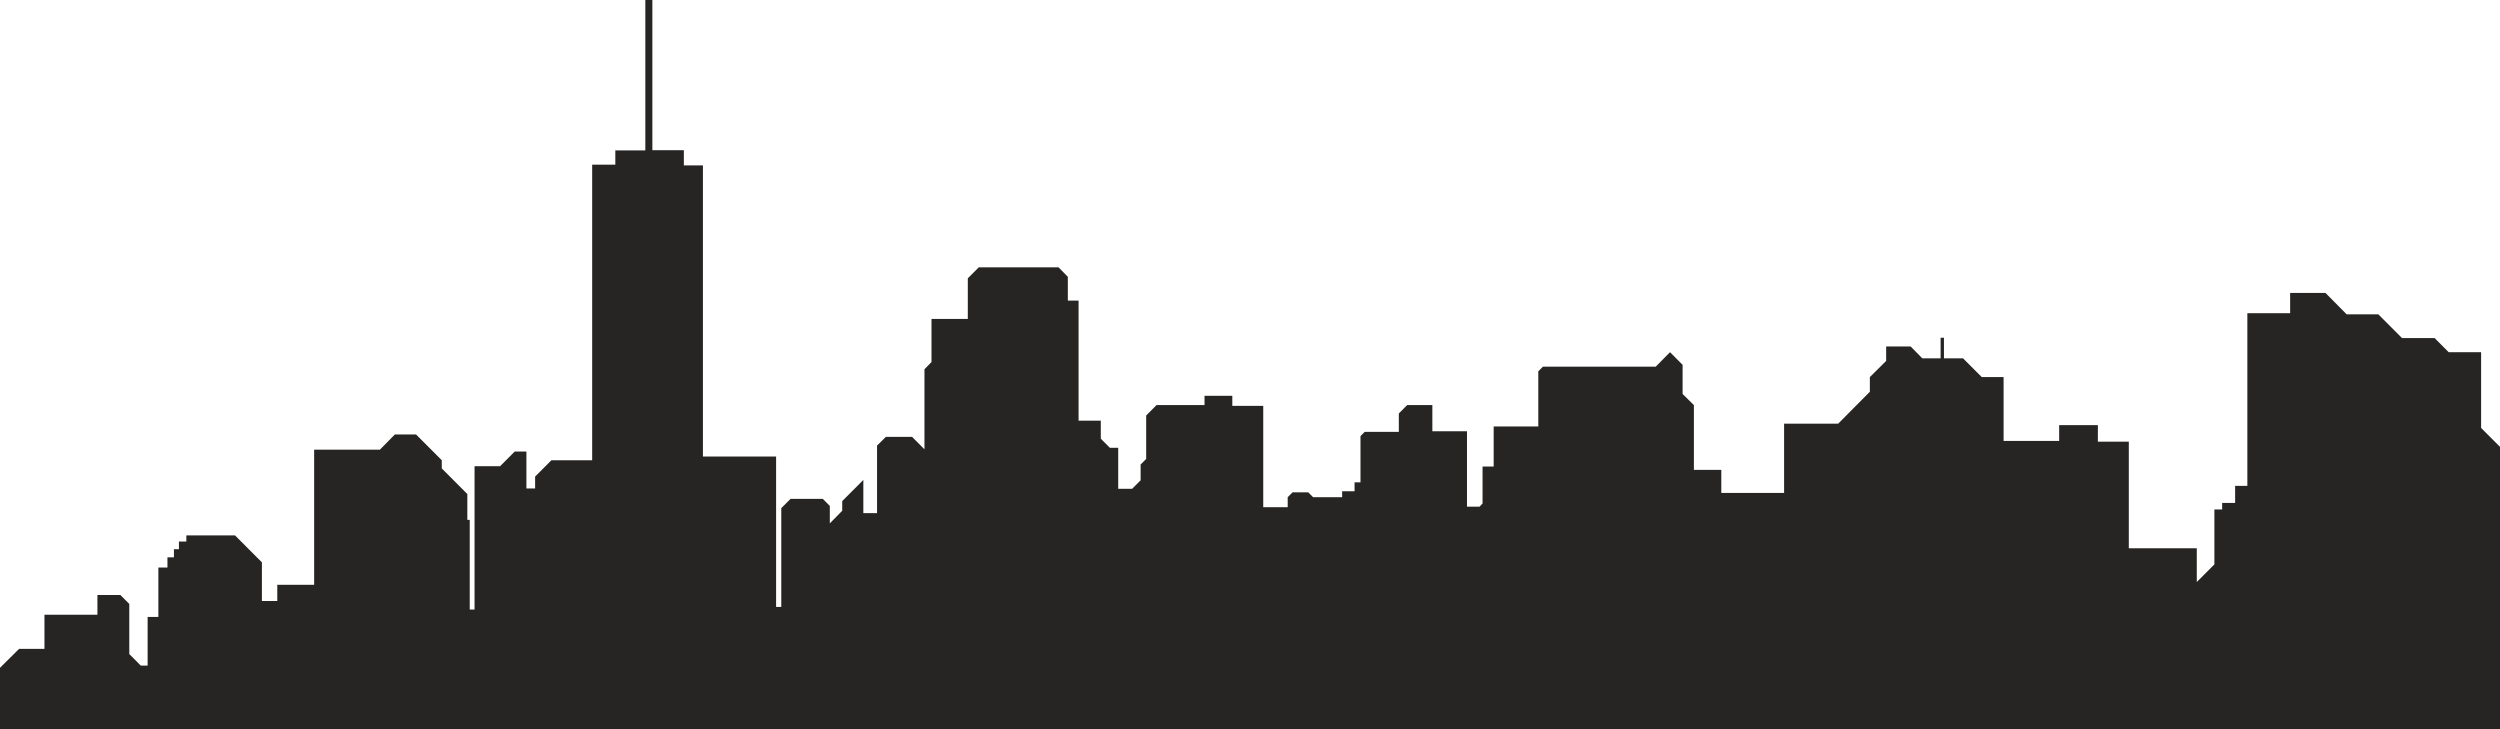 <svg width="377" height="110" viewBox="0 0 377 110" fill="none" xmlns="http://www.w3.org/2000/svg">
<path d="M0 100.705L2.877 97.849H6.704V92.698H14.692V89.73H18.156L19.497 91.074V98.633L21.228 100.369H22.262V93.034H23.882V85.587H25.251V84.047H26.228V82.815H26.982V81.667H28.1V80.743H35.446L39.496 84.803V90.626H41.814V88.19H47.373V67.809H57.289L59.551 65.513H62.736L66.618 69.404V70.636L70.473 74.5V78.391H70.836V91.914H71.562V70.3H75.417L77.623 68.089H79.383V73.66H80.696V71.868L83.154 69.404H89.299V24.833H92.791V22.677H97.316V0H98.377V22.649H103.125V24.945H106.002V68.844H117.036V91.522H117.818V76.628L119.214 75.228H124.075L125.136 76.292V78.923L127.007 77.02V75.564L130.192 72.372V77.384H132.259V67.193L133.599 65.877H137.538L139.409 67.753V55.686L140.471 54.594V48.099H145.945V41.967L147.593 40.316H159.632L161.029 41.743V45.327H162.649V63.441H166.001V66.157L167.369 67.529H168.626V73.716H170.721L172.006 72.428V70.048L172.844 69.209V62.657L174.408 61.089H181.643V59.69H185.832V61.201H190.497V76.488H194.184V74.976L194.91 74.248H197.285L198.011 74.976H202.396V74.08H204.268V72.736H205.162V65.765L205.804 65.121H210.943V62.349L212.2 61.089H215.999V65.037H221.222V76.404H223.122L223.569 75.928V70.356H225.245V64.309H231.976V55.994L232.675 55.294H249.685L251.836 53.11L253.735 55.014V59.41L255.439 61.089V70.86H259.573V74.332H269.042V63.889H277.198L281.975 59.074V56.862L284.433 54.426V52.242H288.12L289.88 54.034H292.645V50.926H293.148V54.034H296.025L298.846 56.862H302.142V66.493H310.522V64.113H316.359V66.605H321.024V82.675H331.275V87.77L333.929 85.111V76.824H335.102V75.844H337.057V73.268H338.901V47.231H345.353V44.179H350.688L353.872 47.399H358.649L362.224 50.982H367.14L369.263 53.11H374.151V64.533L377 67.389V110H0V100.705Z" fill="#262523"/>
</svg>
